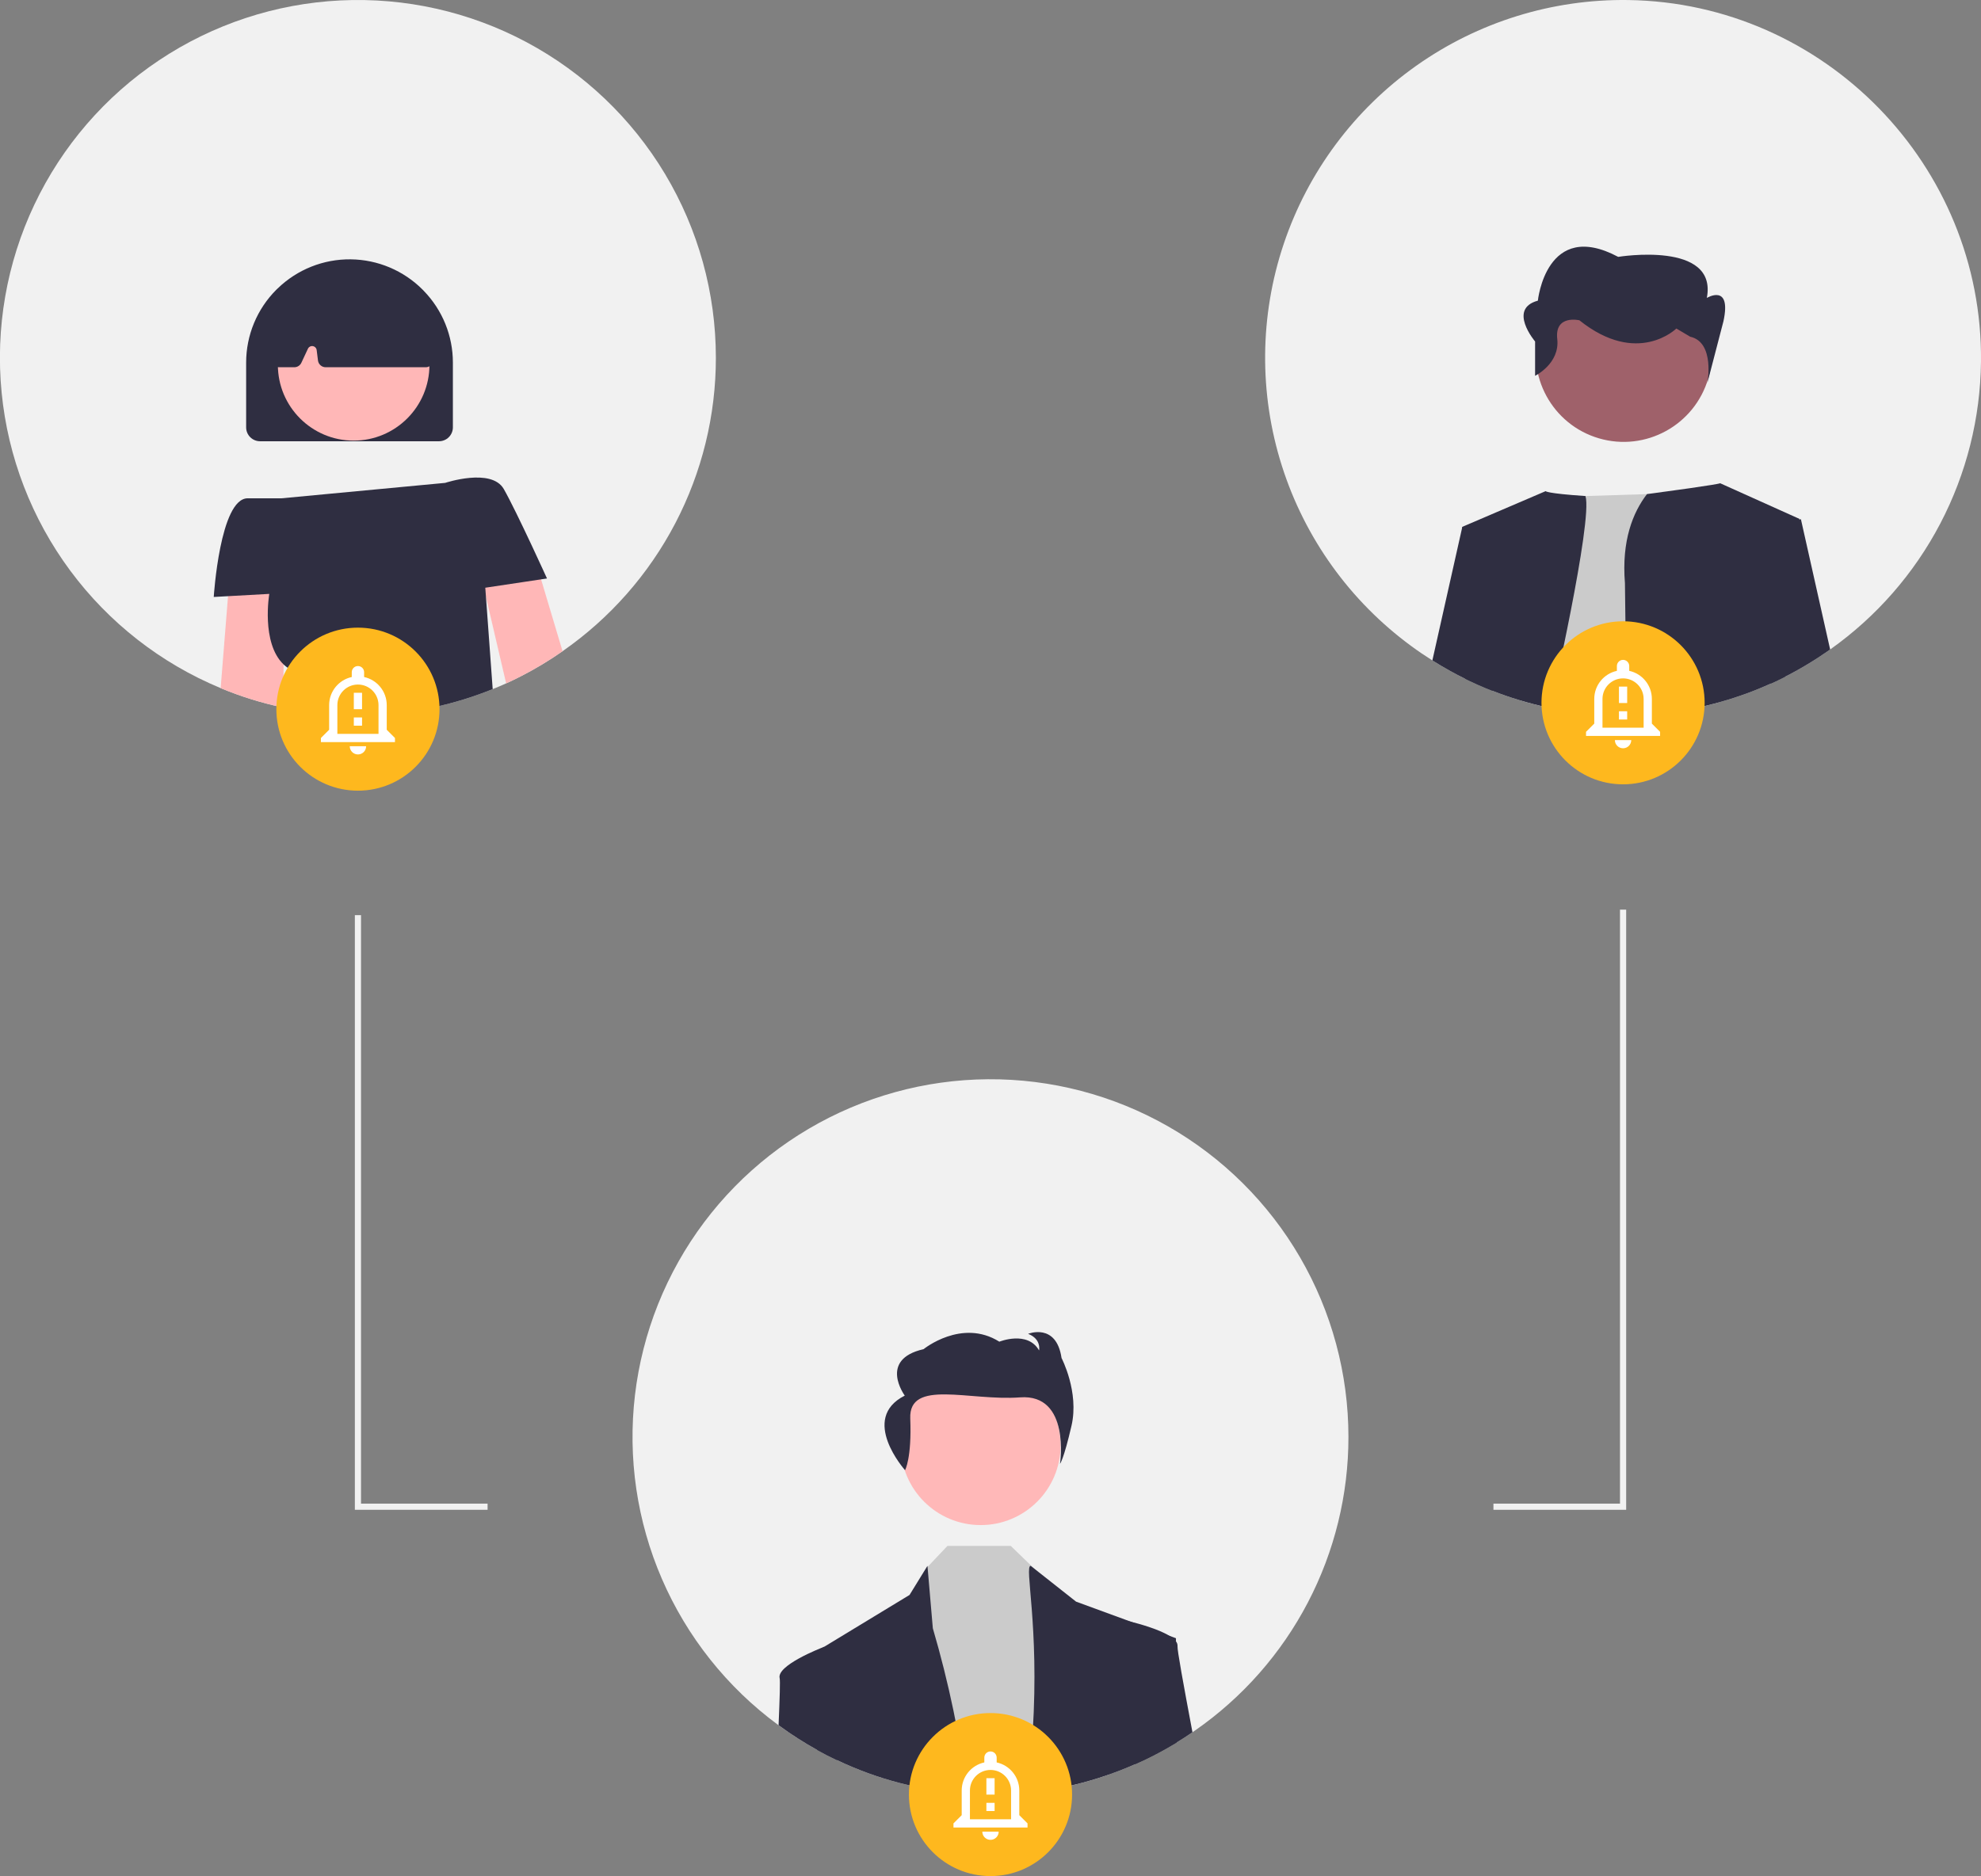 <svg width="417" height="395" viewBox="0 0 417 395" fill="none" xmlns="http://www.w3.org/2000/svg">
    <rect x="0" y="0" width="417" height="395" fill="#808080" stroke="none"/>
    <g clip-path="url(#clip0_710_857)">
        <path
            d="M150.691 75.31C150.701 87.449 147.77 99.411 142.15 110.173C136.529 120.934 128.386 130.176 118.416 137.109C115.608 139.074 112.667 140.842 109.615 142.4C108.602 142.92 107.582 143.413 106.543 143.881C105.607 144.309 104.666 144.712 103.711 145.095C91.868 149.887 79.003 151.603 66.317 150.081C64.122 149.821 61.955 149.464 59.815 149.009C59.724 148.99 59.627 148.97 59.536 148.951C55.056 148.004 50.674 146.641 46.448 144.88C33.847 139.652 22.903 131.103 14.783 120.145C6.663 109.187 1.672 96.231 0.343 82.659C-0.987 69.088 1.394 55.41 7.233 43.086C13.071 30.761 22.148 20.252 33.494 12.68C44.84 5.107 58.03 0.756 71.657 0.09C85.283 -0.576 98.835 2.468 110.866 8.897C122.898 15.327 132.957 24.901 139.971 36.597C146.985 48.293 150.69 61.673 150.691 75.31Z"
            fill="#F1F1F1" />
        <path
            d="M89.22 61.254C89.155 61.176 89.083 61.105 89.012 61.033C84.986 56.971 79.52 54.659 73.799 54.601C68.078 54.542 62.566 56.742 58.458 60.722C58.413 60.761 58.374 60.8 58.335 60.839C58.283 60.884 58.237 60.929 58.191 60.975C56.169 62.992 54.564 65.388 53.469 68.026C52.375 70.664 51.812 73.493 51.813 76.348V89.982C51.814 90.757 52.123 91.499 52.671 92.047C53.218 92.594 53.961 92.902 54.736 92.904H92.409C93.184 92.902 93.927 92.594 94.475 92.047C95.022 91.499 95.331 90.757 95.332 89.982V76.348C95.337 70.714 93.145 65.299 89.22 61.254Z"
            fill="#2F2E41" />
        <path
            d="M74.446 92.769C83.256 92.769 90.399 85.629 90.399 76.823C90.399 68.016 83.256 60.877 74.446 60.877C65.635 60.877 58.492 68.016 58.492 76.823C58.492 85.629 65.635 92.769 74.446 92.769Z"
            fill="#FFB7B7" />
        <path
            d="M91.214 75.466L89.33 62.312C89.272 61.908 89.066 61.541 88.752 61.28C88.646 61.195 88.531 61.123 88.408 61.066C78.762 56.554 68.981 56.554 59.335 61.053C59.206 61.112 59.086 61.189 58.977 61.28C58.939 61.312 58.9 61.351 58.861 61.39C58.603 61.657 58.443 62.002 58.406 62.371L57.146 75.543C57.125 75.769 57.151 75.996 57.222 76.21C57.294 76.425 57.409 76.623 57.562 76.79C57.807 77.06 58.137 77.238 58.497 77.296C58.584 77.315 58.674 77.324 58.763 77.322H61.959C62.268 77.321 62.57 77.233 62.831 77.067C63.092 76.902 63.301 76.666 63.433 76.387L64.817 73.427C64.905 73.235 65.054 73.077 65.241 72.978C65.427 72.878 65.641 72.842 65.85 72.875C66.059 72.908 66.251 73.009 66.397 73.161C66.544 73.313 66.637 73.509 66.661 73.719L66.934 75.9C66.985 76.292 67.176 76.653 67.472 76.914C67.769 77.175 68.15 77.321 68.545 77.322H89.609C89.885 77.324 90.156 77.252 90.395 77.115C90.562 77.024 90.711 76.905 90.837 76.764C90.99 76.587 91.102 76.38 91.167 76.156C91.232 75.932 91.248 75.696 91.214 75.466Z"
            fill="#2F2E41" />
        <path
            d="M113.896 121.982L118.416 137.109C115.608 139.074 112.667 140.842 109.615 142.4C108.602 142.92 107.582 143.413 106.543 143.881L101.86 123.813L100.041 116.029L111.733 114.73L113.896 121.982Z"
            fill="#FFB7B7" />
        <path
            d="M60.095 119.47L59.705 139.907L59.536 148.951C55.056 148.004 50.675 146.641 46.448 144.88L48.001 125.521L48.39 120.638L60.095 119.47Z"
            fill="#FFB7B7" />
        <path
            d="M113.896 121.982L102.152 123.742L102.295 125.67L103.711 145.095C91.868 149.888 79.003 151.603 66.317 150.081C64.122 149.821 61.955 149.464 59.815 149.009C60.777 144.971 61.608 141.336 60.582 140.621C60.273 140.405 59.98 140.166 59.705 139.907C54.918 135.343 56.685 125.04 56.685 125.04L48 125.521L44.993 125.689C44.993 125.689 46.292 104.914 52.138 104.914H59.283L93.708 101.668C93.708 101.668 103.451 98.422 106.049 102.967C107.413 105.349 109.842 110.4 111.85 114.672C113.668 118.554 115.143 121.794 115.143 121.794L113.896 121.982Z"
            fill="#2F2E41" />
        <path
            d="M416.996 76.139C416.874 88.031 413.933 99.724 408.413 110.26C402.894 120.795 394.954 129.872 385.244 136.746C385.076 136.862 384.9 136.986 384.725 137.109C384.543 137.239 384.355 137.369 384.166 137.492C383.075 138.245 381.962 138.966 380.828 139.654C379.23 140.628 377.595 141.543 375.924 142.4C375.872 142.426 375.813 142.452 375.761 142.478C374.8 142.972 373.83 143.439 372.852 143.881C372.819 143.894 372.793 143.907 372.761 143.919C372.533 144.023 372.293 144.134 372.059 144.231C370.247 145.036 368.396 145.77 366.512 146.419C364.908 146.984 363.279 147.49 361.628 147.938C358.249 148.87 354.809 149.56 351.332 150.003C348.368 150.384 345.384 150.588 342.395 150.613C342.148 150.62 341.901 150.619 341.654 150.619C340.024 150.619 338.4 150.568 336.796 150.464C335.393 150.373 334.003 150.249 332.626 150.081C330.502 149.827 328.404 149.49 326.338 149.048C326.248 149.035 326.157 149.016 326.066 148.996C325.994 148.983 325.916 148.964 325.845 148.951C323.766 148.516 321.72 147.984 319.713 147.373C317.823 146.802 315.968 146.157 314.147 145.439C313.679 145.257 313.218 145.075 312.757 144.88C311.607 144.4 310.47 143.9 309.353 143.361C309.028 143.212 308.71 143.056 308.392 142.9C307.314 142.374 306.249 141.823 305.209 141.238C303.955 140.544 302.724 139.814 301.513 139.05C299.987 138.09 298.493 137.077 297.044 136.006C284.175 126.555 274.643 113.262 269.823 98.045C265.003 82.828 265.144 66.474 270.227 51.342C275.31 36.211 285.07 23.085 298.101 13.858C311.132 4.631 326.758 -0.219 342.726 0.007C384.041 0.581 417.441 34.842 416.996 76.139Z"
            fill="#F1F1F1" />
        <path
            d="M325.845 148.951C323.766 148.516 321.72 147.984 319.713 147.373L326.605 104.661L333.743 104.44L346.688 104.031L353.326 103.824C353.326 103.824 358.036 124.508 361.627 147.938C358.249 148.87 354.809 149.56 351.332 150.003C348.368 150.384 345.383 150.588 342.395 150.613C342.148 150.62 341.901 150.62 341.654 150.62C340.024 150.62 338.4 150.568 336.796 150.464C335.393 150.373 334.003 150.249 332.626 150.081C330.502 149.827 328.404 149.49 326.338 149.048C326.247 149.035 326.156 149.016 326.065 148.996C325.994 148.983 325.916 148.964 325.845 148.951Z"
            fill="#CBCBCB" />
        <path
            d="M326.338 149.048C326.248 149.035 326.157 149.016 326.066 148.996C325.994 148.983 325.916 148.964 325.845 148.951C323.766 148.516 321.72 147.984 319.713 147.373C317.823 146.802 315.967 146.157 314.147 145.439C313.679 145.257 313.218 145.075 312.757 144.88C311.607 144.4 310.47 143.9 309.353 143.361C309.028 143.212 308.71 143.056 308.392 142.9L307.82 110.92L325.358 103.408C325.358 103.408 325.416 103.876 333.743 104.44C335.328 109.608 326.338 149.048 326.338 149.048Z"
            fill="#2F2E41" />
        <path
            d="M378.756 109.407L375.45 126.774L375.761 142.478C374.8 142.972 373.83 143.439 372.852 143.881C372.819 143.894 372.793 143.907 372.761 143.92C372.533 144.023 372.293 144.134 372.059 144.231C370.247 145.036 368.396 145.77 366.512 146.419C364.907 146.984 363.279 147.49 361.627 147.938C358.249 148.87 354.809 149.56 351.332 150.003C348.368 150.384 345.384 150.588 342.395 150.613L342.05 122.781C341.323 113.809 343.733 107.875 346.688 104.031C362.439 101.928 362.089 101.74 362.089 101.74L378.788 109.251L378.756 109.407Z"
            fill="#2F2E41" />
        <path
            d="M315.335 113.426L314.146 145.439C313.679 145.257 313.218 145.075 312.756 144.88C311.607 144.4 310.47 143.9 309.353 143.361C309.028 143.212 308.71 143.056 308.392 142.9C307.313 142.374 306.248 141.823 305.209 141.238C303.955 140.544 302.723 139.814 301.513 139.05L307.82 110.92L315.335 113.426Z"
            fill="#2F2E41" />
        <path
            d="M385.244 136.746C385.076 136.862 384.9 136.986 384.725 137.109C384.543 137.239 384.355 137.369 384.166 137.492C383.075 138.245 381.962 138.966 380.828 139.654C379.23 140.628 377.595 141.543 375.923 142.4C375.872 142.426 375.813 142.452 375.761 142.478C374.771 142.987 373.771 143.467 372.762 143.921L372.76 143.92L371.572 111.796L378.756 109.407L379.087 109.297L385.244 136.746Z"
            fill="#2F2E41" />
        <path
            d="M359.582 79.679C362.468 69.838 356.847 59.526 347.026 56.649C337.205 53.771 326.904 59.416 324.017 69.257C321.131 79.099 326.752 89.409 336.573 92.287C346.393 95.165 356.695 89.52 359.582 79.679Z"
            fill="#9F616A" />
        <path
            d="M323.137 79.124V71.897C323.137 71.897 317.307 65.033 323.72 63.304C323.72 63.304 325.47 46.014 340.629 54.083C340.629 54.083 361.62 50.625 359.287 62.728C359.287 62.728 364.535 59.568 362.786 67.637L359.403 80.634C359.403 80.634 361.037 72.049 355.789 70.896L352.874 69.167C352.874 69.167 344.711 77.236 332.466 67.438C332.466 67.438 327.219 66.186 327.802 71.373C328.385 76.56 323.137 79.124 323.137 79.124Z"
            fill="#2F2E41" />
        <path
            d="M283.846 302.538C283.855 314.677 280.924 326.639 275.304 337.4C269.684 348.162 261.541 357.404 251.571 364.337C251.389 364.467 251.2 364.597 251.012 364.72C249.921 365.473 248.808 366.194 247.673 366.882C246.076 367.856 244.441 368.771 242.769 369.628C241.756 370.147 240.736 370.641 239.697 371.108C239.437 371.225 239.171 371.349 238.905 371.459C237.093 372.264 235.241 372.998 233.358 373.647C228.438 375.371 223.35 376.572 218.178 377.23C214.969 377.643 211.736 377.849 208.5 377.847C206.87 377.847 205.246 377.795 203.642 377.691C202.238 377.601 200.849 377.477 199.472 377.308C197.257 377.042 195.068 376.685 192.911 376.224C192.84 376.211 192.762 376.192 192.691 376.179C188.211 375.232 183.829 373.869 179.602 372.108C178.453 371.628 177.316 371.128 176.199 370.589C174.789 369.927 173.408 369.219 172.055 368.466C160.425 362.044 150.701 352.662 143.869 341.272C137.036 329.881 133.339 316.888 133.151 303.609C132.963 290.33 136.291 277.237 142.798 265.658C149.305 254.079 158.76 244.426 170.203 237.677C181.647 230.928 194.672 227.324 207.959 227.23C221.245 227.135 234.32 230.554 245.859 237.139C257.397 243.725 266.988 253.243 273.659 264.728C280.331 276.213 283.845 289.257 283.846 302.538Z"
            fill="#F1F1F1" />
        <path
            d="M206.43 321.098C215.722 321.098 223.255 313.569 223.255 304.281C223.255 294.993 215.722 287.464 206.43 287.464C197.138 287.464 189.605 294.993 189.605 304.281C189.605 313.569 197.138 321.098 206.43 321.098Z"
            fill="#FFB8B8" />
        <path
            d="M199.471 377.308C197.256 377.042 195.067 376.685 192.911 376.224L194.957 330.207L195.25 329.902L199.439 325.481H212.761L217.678 330.24L218.094 330.649L228.609 340.718L233.358 373.647C228.438 375.371 223.35 376.572 218.178 377.23C214.968 377.643 211.736 377.849 208.5 377.847C206.87 377.847 205.246 377.795 203.641 377.691C202.238 377.6 200.849 377.477 199.471 377.308Z"
            fill="#CBCBCB" />
        <path
            d="M176.199 370.589C174.789 369.927 173.408 369.219 172.055 368.466C171.918 356.001 171.827 347.723 171.827 347.723L173.412 346.756C173.431 346.746 173.451 346.737 173.471 346.73L191.456 335.81L195.23 329.681L195.25 329.902L196.36 342.822C199.705 354.234 202.14 365.894 203.642 377.691C202.238 377.6 200.849 377.477 199.472 377.308C197.257 377.042 195.068 376.685 192.911 376.224C192.84 376.211 192.762 376.192 192.691 376.179C188.211 375.232 183.829 373.869 179.602 372.108C178.453 371.628 177.316 371.128 176.199 370.589Z"
            fill="#2F2E41" />
        <path
            d="M233.358 373.647C228.438 375.371 223.35 376.572 218.178 377.23C217.461 373.04 217.198 368.785 217.392 364.538C218.795 342.12 215.56 329.681 216.964 329.681L217.678 330.24L226.505 337.212L238.125 341.471H238.132L246.128 344.399L247.537 344.919V345.587C247.543 347.899 247.556 355.988 247.673 366.882C246.076 367.856 244.441 368.771 242.769 369.628C241.756 370.147 240.736 370.641 239.697 371.108C239.437 371.225 239.171 371.348 238.905 371.459C237.092 372.264 235.241 372.998 233.358 373.647Z"
            fill="#2F2E41" />
        <path
            d="M190.513 309.542C190.513 309.542 191.943 307.033 191.61 298.651C191.278 290.268 204.049 295.009 214.72 294.21C225.391 293.41 223.132 308.204 223.132 308.204C223.132 308.204 223.902 307.325 225.55 300.185C227.198 293.045 223.456 285.929 223.456 285.929C222.354 278.426 216.414 280.831 216.414 280.831C219.274 281.944 218.725 284.324 218.725 284.324C216.303 280.081 210.363 282.485 210.363 282.485C202.441 277.516 194.412 284.06 194.412 284.06C184.841 286.231 190.454 293.838 190.454 293.838C180.829 298.7 190.513 309.542 190.513 309.542Z"
            fill="#2F2E41" />
        <path
            d="M163.89 363.233C164.137 357.527 164.248 353.845 164.118 353.333C163.449 350.658 172.581 347.074 173.412 346.756C173.431 346.746 173.451 346.737 173.471 346.73L175.329 347.723L176.199 370.589C174.789 369.927 173.408 369.219 172.055 368.466C169.223 366.9 166.496 365.152 163.89 363.233Z"
            fill="#2F2E41" />
        <path
            d="M247.674 366.882C246.076 367.856 244.441 368.771 242.769 369.628C241.756 370.147 240.736 370.641 239.697 371.108C239.437 371.225 239.171 371.349 238.905 371.459L235.982 342.614L237.69 341.367C237.69 341.367 237.846 341.406 238.125 341.471H238.132C239.502 341.809 243.711 342.926 246.128 344.399C246.667 344.705 247.145 345.108 247.537 345.587C247.776 345.874 247.895 346.241 247.868 346.613C247.791 347.366 249.09 354.508 251.012 364.72C249.921 365.473 248.808 366.194 247.674 366.882Z"
            fill="#2F2E41" />
        <path d="M102.637 317.88H74.696V192.681H75.995V316.582H102.637V317.88Z" fill="#F1F1F1" />
        <path d="M342.309 317.881H314.369V316.582H341.01V191.521H342.309V317.881Z" fill="#F1F1F1" />
        <path
            d="M341.654 165.135C351.138 165.135 358.825 157.45 358.825 147.972C358.825 138.493 351.138 130.808 341.654 130.808C332.171 130.808 324.483 138.493 324.483 147.972C324.483 157.45 332.171 165.135 341.654 165.135Z"
            fill="#FEB81E" />
        <path fill-rule="evenodd" clip-rule="evenodd"
            d="M340.355 140.232C340.355 139.513 340.935 138.933 341.654 138.933C342.373 138.933 342.953 139.513 342.953 140.232V141.245C345.673 141.833 347.717 144.257 347.717 147.157V152.351L349.449 154.082V154.948H333.86V154.082L335.592 152.351V147.157C335.592 144.257 337.636 141.833 340.355 141.245V140.232ZM341.654 142.829C344.045 142.829 345.984 144.768 345.984 147.157V153.216H337.324V147.157C337.324 144.768 339.264 142.829 341.654 142.829ZM339.931 155.822C339.931 156.774 340.702 157.545 341.654 157.545C342.607 157.545 343.378 156.774 343.378 155.822H339.931ZM342.52 144.56V148.023H340.788V144.56H342.52ZM342.52 151.485V149.754H340.788V151.485H342.52Z"
            fill="white" />
        <path
            d="M75.346 166.474C84.829 166.474 92.517 158.79 92.517 149.311C92.517 139.832 84.829 132.148 75.346 132.148C65.862 132.148 58.175 139.832 58.175 149.311C58.175 158.79 65.862 166.474 75.346 166.474Z"
            fill="#FEB81E" />
        <path fill-rule="evenodd" clip-rule="evenodd"
            d="M74.047 141.53C74.047 140.812 74.627 140.232 75.346 140.232C76.065 140.232 76.645 140.812 76.645 141.53V142.543C79.364 143.132 81.408 145.556 81.408 148.455V153.649L83.14 155.38V156.246H67.552V155.38L69.284 153.649V148.455C69.284 145.556 71.328 143.132 74.047 142.543V141.53ZM75.346 144.127C77.736 144.127 79.676 146.066 79.676 148.455V154.515H71.016V148.455C71.016 146.066 72.956 144.127 75.346 144.127ZM73.623 157.12C73.623 158.073 74.393 158.843 75.346 158.843C76.299 158.843 77.069 158.073 77.069 157.12H73.623ZM76.212 145.859V149.321H74.48V145.859H76.212ZM76.212 152.784V151.052H74.48V152.784H76.212Z"
            fill="white" />
        <path
            d="M208.5 395C217.984 395 225.671 387.316 225.671 377.837C225.671 368.358 217.984 360.674 208.5 360.674C199.017 360.674 191.329 368.358 191.329 377.837C191.329 387.316 199.017 395 208.5 395Z"
            fill="#FEB81E" />
        <path fill-rule="evenodd" clip-rule="evenodd"
            d="M207.201 370.057C207.201 369.338 207.781 368.758 208.5 368.758C209.219 368.758 209.799 369.338 209.799 370.057V371.069C212.518 371.658 214.562 374.082 214.562 376.982V382.175L216.294 383.907V384.772H200.706V383.907L202.438 382.175V376.982C202.438 374.082 204.482 371.658 207.201 371.069V370.057ZM208.5 372.653C210.89 372.653 212.83 374.592 212.83 376.982V383.041H204.17V376.982C204.17 374.592 206.11 372.653 208.5 372.653ZM206.777 385.646C206.777 386.599 207.547 387.369 208.5 387.369C209.453 387.369 210.223 386.599 210.223 385.646H206.777ZM209.366 374.385V377.847H207.634V374.385H209.366ZM209.366 381.31V379.578H207.634V381.31H209.366Z"
            fill="white" />
    </g>
    <defs>
        <clipPath id="clip0_710_857">
            <rect width="417" height="395" fill="white" />
        </clipPath>
    </defs>
</svg>